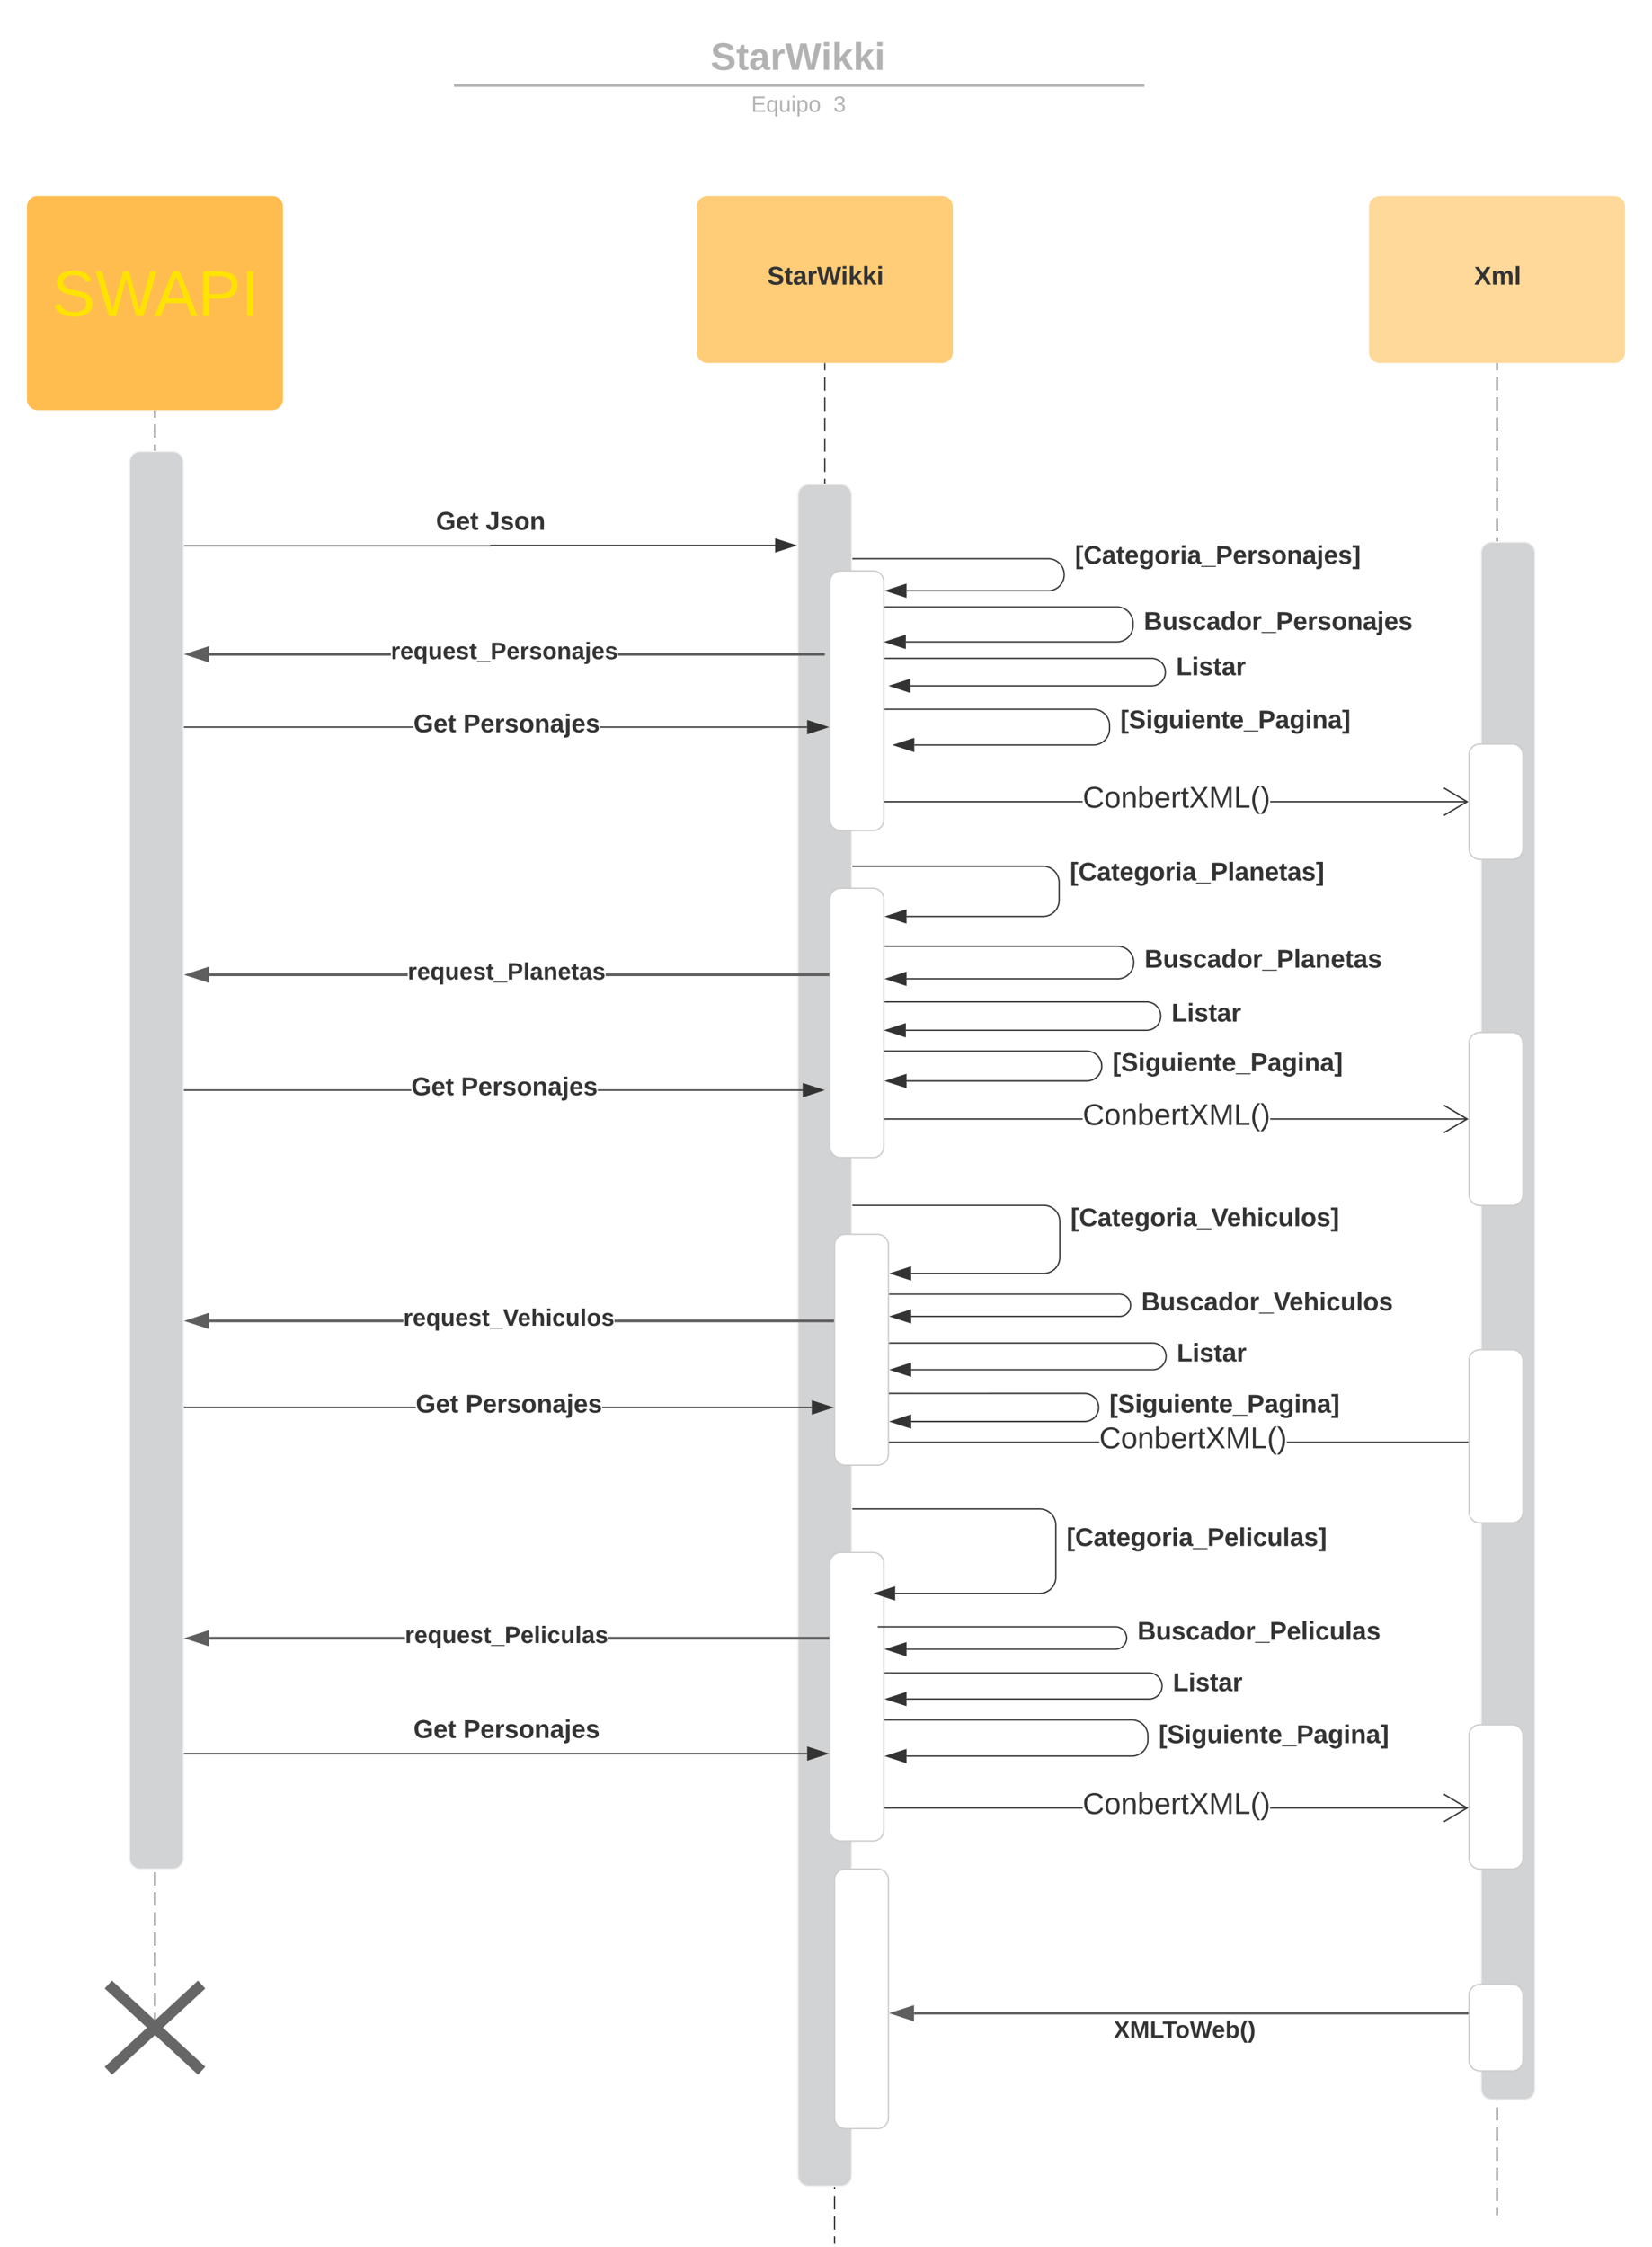 <svg xmlns="http://www.w3.org/2000/svg" xmlns:xlink="http://www.w3.org/1999/xlink" xmlns:lucid="lucid" width="1226.21" height="1667.41"><g transform="translate(-65.634 -47.267)" lucid:page-tab-id="tlB0RlwSr4Us"><path d="M0 0h1940.95v1818.78H0z" fill="#fff"/><path d="M180.67 352.18v4.97m0 4.98v9.95m0 4.97V387m0 4.98v9.95m0 4.97v9.95m0 4.98v9.94m0 4.98v9.95m0 4.98v9.94m0 4.98v9.95m0 4.97v9.96m0 4.97v9.95m0 4.97v9.95m0 4.98v9.95m0 4.97v9.95m0 4.98v9.95m0 4.97v9.95m0 4.98v9.95m0 4.97v9.95m0 4.98v9.95m0 4.97v9.95m0 4.98v9.95m0 4.97v9.95m0 4.98v9.95m0 4.97v9.95m0 4.98v9.95m0 4.97v9.95m0 4.98v9.95m0 4.97v9.95m0 4.98v9.95m0 4.97v9.95m0 4.98v9.95m0 4.97v9.95m0 4.97v9.95m0 4.97v9.95m0 4.98v9.95m0 4.97v9.95m0 4.98v9.94m0 4.98v9.95m0 4.97v9.95m0 4.97v9.95m0 4.97v9.94m0 4.98v9.95m0 4.97V984m0 4.97v9.95m0 4.97v9.94m0 4.98v9.95m0 4.97v9.95m0 4.97v9.95m0 4.97v9.94m0 4.98v9.95m0 4.97v9.95m0 4.97v9.95m0 4.97v9.94m0 4.98v9.95m0 4.97v9.95m0 4.97v9.95m0 4.97v9.94m0 4.98v9.94m0 4.98v9.95m0 4.97v9.94m0 5v9.94m0 4.97v9.97m0 4.97v9.95m0 4.96v9.95m0 5v9.94m0 4.97v9.96m0 4.98v9.95m0 4.96v9.95m0 5v9.94m0 4.97v9.96m0 4.98v9.95m0 4.96v9.95m0 5v9.94m0 4.97v9.96m0 4.98v9.95m0 4.96v9.95m0 5v9.94m0 4.97v9.96m0 4.98v9.95m0 4.96v9.95m0 5v4.96" stroke="#333" fill="none"/><path d="M181.17 352.2h-1v-.52h1z" stroke="#333" stroke-width=".05" fill="#333"/><path d="M180.68 1546.15v3.5" stroke="#333" fill="none"/><path d="M161.75 390.4a8 8 0 0 1 8-8h24a8 8 0 0 1 8 8v1035.97a8 8 0 0 1-8 8h-24a8 8 0 0 1-8-8z" stroke="#f2f2f2" fill="#d2d3d5"/><path d="M677.86 317.18v5.02m0 5.03v10.06m0 5.02v10.05m0 5.03v10.06m0 5.03v10.04m0 5.03v10.06m0 5.03v10.05m0 5.04v10.06m0 5.03v10.05m0 5.03v10.07m0 5.03v10.05m0 5.03v10.06m0 5.03v10.05m0 5.03v10.06m0 5.04v10.05m0 5.02v10.06m0 5.02v10.06m0 5.03v10.04m0 5.03v10.06m0 5.03v10.06m0 5.02v10.06m0 5.03v10.05m0 5.03v10.07m0 5.03v10.05m0 5.03v10.06m0 5.03v10.05m0 5.03v10.06m0 5.04v10.05m0 5.02v10.06m0 5.02v10.06m0 5.03v10.05m0 5.02v10.06m0 5.03v10.06m0 5.02V820m0 5.03v10.06m0 5v10.07m0 5.03v10.05m0 5.03v10.06m0 5.03v10.05m0 5.03v10.06m0 5.04v10.05m0 5.02v10.06m0 5.03v10.06m0 5.03v10.05m0 5.03v10.05m0 5.03v10.06m0 5.03v5.02l.05.57.14.55.22.5.3.5.36.42.43.37.48.3.52.2.55.13.57.05.56.04.55.13.52.22.5.3.42.36.36.43.3.5.22.5.13.56.04.56v5.03m0 5.04v10.06m0 5.02v10.06m0 5.03v10.07m0 5.02v10.05m0 5.03v10.05m0 5.03v10.06m0 5.03v10.05m0 5.03V1144m0 5.02v10.05m0 5.03v10.06m0 5.03v10.04m0 5.03v10.06m0 5.03v10.05m0 5.04v10.06m0 5.03v10.05m0 5.03v10.07m0 5.02v10.05m0 5.03v10.06m0 5.03v10.05m0 5.03V1325m0 5.03v10.06m0 5.02v10.06m0 5.02v10.06m0 5.03v10.05m0 5.02v10.06m0 5.03v10.05m0 5.04v10.06m0 5.03v10.05m0 5.03v10.07m0 5.03v10.05m0 5.03v10.06m0 5.03v10.05m0 5.03v10.06m0 5.04v10.05m0 5.02v10.06m0 5.03v10.06m0 5.03v10.05m0 5.02v10.06m0 5.03v10.06m0 5.02v10.06m0 5.03v10.06m0 5v10.07m0 5.03v10.05m0 5.03v10.06m0 5.03v10.05m0 5.03v5.03" stroke="#333" fill="none"/><path d="M678.36 317.2h-1v-.52h1z" stroke="#333" stroke-width=".05" fill="#333"/><path d="M685.07 1712.17v.5" stroke="#333" fill="none"/><path d="M137.38 1520.12a8 8 0 0 1 8-8h70.58a8 8 0 0 1 8 8v64a8 8 0 0 1-8 8h-70.58a8 8 0 0 1-8-8z" fill="none"/><path d="M146.04 1520.12l69.26 64m0-64l-69.26 64" stroke="#666" stroke-width="8" fill="none"/><path d="M657.86 414.76a8 8 0 0 1 8-8h24a8 8 0 0 1 8 8v1247.1a8 8 0 0 1-8 8h-24a8 8 0 0 1-8-8z" stroke="#f2f2f2" fill="#d2d3d5"/><path d="M202.75 452.4h226.9a.17.17 0 0 0 .15-.16.17.17 0 0 1 .17-.17h211" stroke="#333" fill="none"/><path d="M202.76 452.9h-.5v-1h.5z" stroke="#333" stroke-width=".05" fill="#333"/><path d="M655.75 452.07l-14.27 4.64v-9.26z" stroke="#333" fill="#333"/><use xlink:href="#a" transform="matrix(1,0,0,1,389.17,425.237) translate(0 15.224)"/><use xlink:href="#b" transform="matrix(1,0,0,1,389.17,425.237) translate(36.95 15.224)"/><path d="M681.62 479a8 8 0 0 1 8-8h24a8 8 0 0 1 8 8v176.66a8 8 0 0 1-8 8h-24a8 8 0 0 1-8-8z" stroke="#ccc" fill="#fff"/><path d="M1176.8 317.18v4.97m0 4.98v9.95m0 4.98V352m0 5v9.94m0 4.98v9.95m0 4.98v9.95m0 4.98v9.96m0 4.97v9.97m0 4.97v9.96m0 4.97v9.96m0 4.97v9.96m0 4.97v9.96m0 4.96v9.96m0 4.98v9.95m0 4.98v9.95m0 4.98v9.95m0 5v9.94m0 4.98v9.95m0 4.98v9.95m0 4.98v9.95m0 4.98v9.96m0 4.98v9.95m0 4.97v9.95m0 4.98v9.95m0 4.98v9.95m0 4.98v9.95m0 5v9.94m0 4.98v9.95m0 4.98v9.95m0 4.98v9.96m0 4.97v9.97m0 4.97V785m0 4.97v9.96m0 4.97v9.96m0 4.97v9.96m0 4.96v9.96m0 4.97v9.95m0 4.97v9.96m0 4.97v9.96m0 5v9.94m0 4.97v9.97m0 4.98v9.95m0 4.98v9.95m0 4.98v9.96m0 4.98v9.95m0 4.97v9.95m0 4.98v9.95m0 4.98v9.95m0 4.98v9.95m0 5v9.94m0 4.98v9.95m0 4.98v9.95m0 4.98v9.95m0 4.98v9.96m0 4.98v9.95m0 4.97v9.96m0 4.97v9.96m0 4.97v9.95m0 4.98v9.96m0 4.97v9.95m0 4.97v9.96m0 4.97v9.96m0 4.98v9.96m0 4.97v9.97m0 4.97v9.96m0 4.97v9.96m0 4.97v9.96m0 4.98v9.95m0 4.97v9.95m0 4.98v9.95m0 4.98v9.95m0 4.98v9.95m0 5v9.94m0 4.98v9.95m0 4.98v9.95m0 4.98v9.95m0 4.98v9.96m0 4.98v9.95m0 4.97v9.95m0 4.98v9.95m0 4.98v9.95m0 4.98v9.96m0 4.97v9.94m0 4.98v9.96m0 4.97v9.96m0 4.98v9.96m0 4.97v9.97m0 4.97v9.96m0 4.97v9.96m0 4.97v9.96m0 4.97v9.96m0 4.96v9.96m0 4.98v4.97" stroke="#333" fill="none"/><path d="M1177.3 317.2h-1v-.52h1z" stroke="#333" stroke-width=".05" fill="#333"/><path d="M1176.8 1690.76v.5" stroke="#333" fill="none"/><path d="M1165 457.58a8 8 0 0 1 8-8h24a8 8 0 0 1 8 8v1140.06a8 8 0 0 1-8 8h-24a8 8 0 0 1-8-8z" stroke="#f2f2f2" fill="#d2d3d5"/><path d="M869.24 1389.6H722.62v-1h146.62zm285.4 0h-146.2v-1h146.2z" stroke="#333" stroke-width=".05" fill="#333"/><path d="M722.64 1389.6h-.52v-1h.52z" fill="#333"/><path d="M722.66 1389.62h-.56v-1.05h.56zm-.5-1v.95h.45v-.95zM1155.56 1389.1l-17.94 10.6-.5-.86 16.47-9.75-16.5-9.76.52-.86z" stroke="#333" stroke-width=".05" fill="#333"/><use xlink:href="#c" transform="matrix(1,0,0,1,938.841,1362.256) translate(0 15.224)"/><use xlink:href="#d" transform="matrix(1,0,0,1,869.242,1375.759) translate(0.005 17.778)"/><path d="M85.63 200.68a8 8 0 0 1 8-8H267.7a8 8 0 0 1 8 8v143a8 8 0 0 1-8 8H93.64a8 8 0 0 1-8-8z" stroke="#000" stroke-opacity="0" fill="#ffbd50"/><use xlink:href="#e" transform="matrix(1,0,0,1,93.634,200.677) translate(10.592 81.164)"/><path d="M582.83 200.68a8 8 0 0 1 8-8H764.9a8 8 0 0 1 8 8v108a8 8 0 0 1-8 8H590.83a8 8 0 0 1-8-8z" stroke="#000" stroke-opacity="0" fill="#ffcc78"/><use xlink:href="#f" transform="matrix(1,0,0,1,590.826,200.677) translate(44.287 57.806)"/><path d="M1081.77 200.68a8 8 0 0 1 8-8h174.08a8 8 0 0 1 8 8v108a8 8 0 0 1-8 8h-174.08a8 8 0 0 1-8-8z" stroke="#000" stroke-opacity="0" fill="#ffd99a"/><use xlink:href="#g" transform="matrix(1,0,0,1,1089.773,200.677) translate(70.056 57.806)"/><path d="M228.07 75.27a8 8 0 0 1 8-8h836.75a8 8 0 0 1 8 8v28.93a8 8 0 0 1-8 8H236.07a8 8 0 0 1-8-8z" stroke="#000" stroke-opacity="0" stroke-width="2" fill="#fff" fill-opacity="0"/><use xlink:href="#h" transform="matrix(1,0,0,1,232.066,71.267) translate(360.99 27.828)"/><path d="M403.6 110.73h510.5M403.64 110.73h-1.03M914.06 110.73h1.03" stroke="#b2b2b2" stroke-width="2" fill="none"/><path d="M228.07 118.3a8 8 0 0 1 8-8h837.7a8 8 0 0 1 8 8v2.86a8 8 0 0 1-8 8h-837.7a8 8 0 0 1-8-8z" stroke="#000" stroke-opacity="0" stroke-width="2" fill="#fff" fill-opacity="0"/><use xlink:href="#i" transform="matrix(1,0,0,1,232.066,114.311) translate(391.181 16.001)"/><use xlink:href="#j" transform="matrix(1,0,0,1,232.066,114.311) translate(452.189 16.001)"/><use xlink:href="#k" transform="matrix(1,0,0,1,232.066,114.311) translate(426.31 38.662)"/><path d="M681.62 1207.44a8 8 0 0 1 8-8h24a8 8 0 0 1 8 8v198.08a8 8 0 0 1-8 8h-24a8 8 0 0 1-8-8zM685.07 971.38a8 8 0 0 1 8-8h24a8 8 0 0 1 8 8v155.27a8 8 0 0 1-8 8h-24a8 8 0 0 1-8-8zM681.62 714.48a8 8 0 0 1 8-8h24a8 8 0 0 1 8 8v183.87a8 8 0 0 1-8 8h-24a8 8 0 0 1-8-8z" stroke="#ccc" fill="#fff"/><path d="M698.86 1167.16h138.47a12 12 0 0 1 12 12v38.7a12 12 0 0 1-12 12H730.08" stroke="#333" fill="none"/><path d="M698.88 1166.66v1h-.52v-1z" stroke="#333" stroke-width=".05" fill="#333"/><path d="M715.3 1229.87l14.28-4.63v9.27z" stroke="#333" fill="#333"/><use xlink:href="#l" transform="matrix(1,0,0,1,857.327,1179.435) translate(0 15.224)"/><path d="M722.62 1323.72h183.06a12 12 0 0 1 12 12v2.88a12 12 0 0 1-12 12H738.5" stroke="#333" fill="none"/><path d="M722.64 1324.22h-.52v-1h.52z" stroke="#333" stroke-width=".05" fill="#333"/><path d="M723.74 1350.6l14.27-4.64v9.27z" stroke="#333" fill="#333"/><use xlink:href="#m" transform="matrix(1,0,0,1,925.683,1325.743) translate(0 15.224)"/><path d="M1163.5 1541.4H744.06" stroke="#5e5e5e" stroke-width="2" fill="none"/><path d="M1164.5 1542.4h-1.04v-2h1.03z" stroke="#5e5e5e" stroke-width=".05" fill="#5e5e5e"/><path d="M728.8 1541.4l14.27-4.62v9.27z" stroke="#5e5e5e" stroke-width="2" fill="#5e5e5e"/><use xlink:href="#n" transform="matrix(1,0,0,1,892.414,1545.413) translate(0.005 14.222)"/><path d="M717.6 1254.62h175.96a8.32 8.32 0 0 1 8.32 8.3 8.32 8.32 0 0 1-8.32 8.33H738.5M717.62 1254.62h-.5" stroke="#333" fill="none"/><path d="M723.74 1271.25l14.27-4.63v9.27z" stroke="#333" fill="#333"/><use xlink:href="#o" transform="matrix(1,0,0,1,909.88,1249.007) translate(0 15.224)"/><path d="M722.62 1288.88h195.9a9.67 9.67 0 0 1 9.67 9.67 9.67 9.67 0 0 1-9.68 9.67h-180" stroke="#333" fill="none"/><path d="M722.63 1289.38h-.5v-1h.5z" stroke="#333" stroke-width=".05" fill="#333"/><path d="M723.74 1308.22l14.27-4.63v9.26z" stroke="#333" fill="#333"/><use xlink:href="#p" transform="matrix(1,0,0,1,936.188,1287.136) translate(0 15.224)"/><path d="M881.6 1118.2H726.06v-1H881.6zm294.3 0h-155.1v-1h155.1z" stroke="#333" stroke-width=".05" fill="#333"/><path d="M726.1 1118.2h-.53v-1h.5z" fill="#333"/><path d="M726.1 1118.2h-.55v-1.04h.56zm-.5-1v.96h.46v-.95zM1176.8 1117.7l-17.93 10.6-.5-.86 16.48-9.75-16.5-9.76.52-.86z" stroke="#333" stroke-width=".05" fill="#333"/><use xlink:href="#c" transform="matrix(1,0,0,1,951.192,1090.851) translate(0 15.224)"/><use xlink:href="#d" transform="matrix(1,0,0,1,881.593,1104.353) translate(0.005 17.778)"/><path d="M698.86 941.85h141.42a12 12 0 0 1 12 12v26.55a12 12 0 0 1-12 12h-98.32" stroke="#333" fill="none"/><path d="M698.88 942.35h-.52v-1h.52z" stroke="#333" stroke-width=".05" fill="#333"/><path d="M727.2 992.4l14.26-4.63v9.27z" stroke="#333" fill="#333"/><use xlink:href="#q" transform="matrix(1,0,0,1,860.276,942.101) translate(0 15.224)"/><path d="M870.68 1080.92l1.7.13 1.66.4 1.6.66 1.46.9 1.3 1.12 1.12 1.3.9 1.47.65 1.58.4 1.67.13 1.7-.13 1.72-.4 1.67-.66 1.6-.88 1.45-1.12 1.3-1.3 1.1-1.47.9-1.6.67-1.65.4-1.7.13H741.96v-1h128.68l1.58-.12 1.5-.37 1.45-.58 1.34-.82 1.2-1 1-1.2.82-1.33.6-1.44.36-1.52.12-1.54-.12-1.55-.36-1.5-.6-1.45-.82-1.33-1-1.2-1.2-1-1.33-.82-1.44-.6-1.5-.36-1.6-.12H726.08v-1z" stroke="#333" stroke-width=".05" fill="#333"/><path d="M726.1 1081.92h-.53v-1h.5z" fill="#333"/><path d="M726.1 1081.94h-.55v-1.05h.56zm-.5-1v.95h.46v-.96z" stroke="#333" stroke-width=".05" fill="#333"/><path d="M741.46 1106.94l-14.27-4.64 14.26-4.63z" fill="#333"/><path d="M741.96 1107.62l-16.4-5.32 16.4-5.32zm-13.15-5.32l12.16 3.95v-7.9z" stroke="#333" stroke-width=".05" fill="#333"/><use xlink:href="#m" transform="matrix(1,0,0,1,889.104,1080.442) translate(0 15.224)"/><path d="M726.07 1007.8H896.6a8.24 8.24 0 0 1 8.23 8.23 8.24 8.24 0 0 1-8.24 8.24H741.95" stroke="#333" fill="none"/><path d="M726.1 1008.3h-.53v-1h.5z" stroke="#333" stroke-width=".05" fill="#333"/><path d="M727.2 1024.27l14.26-4.63v9.27z" stroke="#333" fill="#333"/><use xlink:href="#r" transform="matrix(1,0,0,1,912.829,1004.611) translate(0 15.224)"/><path d="M726.07 1044.05h195.18a9.9 9.9 0 0 1 9.9 9.9 9.9 9.9 0 0 1-9.9 9.9h-179.3" stroke="#333" fill="none"/><path d="M726.1 1044.55h-.53v-1h.5z" stroke="#333" stroke-width=".05" fill="#333"/><path d="M727.2 1063.84l14.26-4.64v9.27z" stroke="#333" fill="#333"/><use xlink:href="#p" transform="matrix(1,0,0,1,939.138,1042.527) translate(0 15.224)"/><path d="M698.86 690.17h140.92a12 12 0 0 1 12 12v13.26a12 12 0 0 1-12 12H738.5" stroke="#333" fill="none"/><path d="M698.88 690.67h-.52v-1h.52z" stroke="#333" stroke-width=".05" fill="#333"/><path d="M723.74 727.43L738 722.8v9.27z" stroke="#333" fill="#333"/><use xlink:href="#s" transform="matrix(1,0,0,1,859.776,685.505) translate(0 15.224)"/><path d="M722.62 749.52h172.53a12 12 0 0 1 12 12v.18a12 12 0 0 1-12 12H738.5" stroke="#333" fill="none"/><path d="M722.63 750.02h-.5v-1h.5z" stroke="#333" stroke-width=".05" fill="#333"/><path d="M723.74 773.7l14.27-4.64v9.27z" stroke="#333" fill="#333"/><use xlink:href="#t" transform="matrix(1,0,0,1,915.146,750.192) translate(0 15.224)"/><path d="M722.62 790.84h194.04a10.53 10.53 0 0 1 10.53 10.53 10.53 10.53 0 0 1-10.54 10.53H738" stroke="#333" fill="none"/><path d="M722.63 791.34h-.5v-1h.5z" stroke="#333" stroke-width=".05" fill="#333"/><path d="M723.24 811.9l14.27-4.64v9.27z" stroke="#333" fill="#333"/><use xlink:href="#p" transform="matrix(1,0,0,1,935.188,790.2) translate(0 15.224)"/><path d="M874.16 827.02l1.76.43 1.68.7 1.55.94 1.38 1.17 1.18 1.38.96 1.55.7 1.68.42 1.76.14 1.82-.14 1.8-.42 1.77-.7 1.68-.95 1.56-1.17 1.38-1.38 1.18-1.55.95-1.68.7-1.76.42-1.8.13H738.5v-1h133.83l1.67-.13 1.6-.4 1.55-.62 1.4-.87 1.27-1.07 1.08-1.26.87-1.4.63-1.55.4-1.6.12-1.66-.13-1.66-.4-1.6-.63-1.55-.87-1.4-1.08-1.27-1.26-1.08-1.4-.87-1.55-.63-1.6-.4-1.67-.12h-149.7v-1h149.74z" stroke="#333" stroke-width=".05" fill="#333"/><path d="M722.64 827.88h-.52v-1h.52z" fill="#333"/><path d="M722.66 827.9h-.56v-1.04h.56zm-.5-1v.96h.45v-.96z" stroke="#333" stroke-width=".05" fill="#333"/><path d="M738 854.16l-14.26-4.63L738 844.9z" fill="#333"/><path d="M738.5 854.85l-16.38-5.32 16.4-5.32zm-13.14-5.32l12.15 3.95v-7.9z" stroke="#333" stroke-width=".05" fill="#333"/><use xlink:href="#m" transform="matrix(1,0,0,1,891.421,827.037) translate(0 15.224)"/><path d="M869.24 878.25H722.62v-1h146.62zm285.4 0h-146.2v-1h146.2z" stroke="#333" stroke-width=".05" fill="#333"/><path d="M722.64 878.25h-.52v-1h.52z" fill="#333"/><path d="M722.66 878.27h-.56v-1.05h.56zm-.5-1v.95h.45v-.95zM1155.56 877.75l-17.94 10.6-.5-.85 16.48-9.75-16.5-9.75.52-.86z" stroke="#333" stroke-width=".05" fill="#333"/><use xlink:href="#c" transform="matrix(1,0,0,1,938.841,850.913) translate(0 15.224)"/><use xlink:href="#d" transform="matrix(1,0,0,1,869.242,864.416) translate(0.005 17.778)"/><path d="M698.86 461.93h144.8a11.88 11.88 0 0 1 11.88 11.88 11.88 11.88 0 0 1-11.88 11.9H738.5" stroke="#333" fill="none"/><path d="M698.88 462.43h-.52v-1h.52z" stroke="#333" stroke-width=".05" fill="#333"/><path d="M723.74 485.7l14.27-4.65v9.27z" stroke="#333" fill="#333"/><use xlink:href="#u" transform="matrix(1,0,0,1,863.536,450.512) translate(0 15.224)"/><path d="M722.62 497.74h172.03a12 12 0 0 1 12 12v1.93a12 12 0 0 1-12 12H738" stroke="#333" fill="none"/><path d="M722.63 498.24h-.5v-1h.5z" stroke="#333" stroke-width=".05" fill="#333"/><path d="M723.24 523.67l14.27-4.64v9.27z" stroke="#333" fill="#333"/><use xlink:href="#v" transform="matrix(1,0,0,1,914.646,499.536) translate(0 15.224)"/><path d="M722.62 535.9h197.83a10.2 10.2 0 0 1 10.2 10.18 10.2 10.2 0 0 1-10.2 10.2h-179" stroke="#333" fill="none"/><path d="M722.63 536.4h-.5v-1h.5z" stroke="#333" stroke-width=".05" fill="#333"/><path d="M726.7 556.27l14.26-4.63v9.27z" stroke="#333" fill="#333"/><use xlink:href="#p" transform="matrix(1,0,0,1,938.638,533.186) translate(0 15.224)"/><path d="M722.62 573.66H877.2a12 12 0 0 1 12 12v2.52a12 12 0 0 1-12 12H744.26" stroke="#333" fill="none"/><path d="M722.63 574.16h-.5v-1h.5z" stroke="#333" stroke-width=".05" fill="#333"/><path d="M729.5 600.18l14.27-4.64v9.28z" stroke="#333" fill="#333"/><use xlink:href="#m" transform="matrix(1,0,0,1,897.187,572.617) translate(0 15.224)"/><path d="M869.24 642.75H722.62v-1h146.62zm285.4 0h-146.2v-1h146.2z" stroke="#333" stroke-width=".05" fill="#333"/><path d="M722.64 642.75h-.52v-1h.52z" fill="#333"/><path d="M722.66 642.78h-.56v-1.05h.56zm-.5-1v.95h.45v-.95zM1155.56 642.25l-17.94 10.62-.5-.86 16.48-9.75-16.5-9.75.52-.86z" stroke="#333" stroke-width=".05" fill="#333"/><use xlink:href="#c" transform="matrix(1,0,0,1,938.841,615.42) translate(0 15.224)"/><use xlink:href="#d" transform="matrix(1,0,0,1,869.242,628.922) translate(0.005 17.778)"/><path d="M1156.06 607.44a8 8 0 0 1 8-8h24a8 8 0 0 1 8 8v69.63a8 8 0 0 1-8 8h-24a8 8 0 0 1-8-8zM1156.06 821.52a8 8 0 0 1 8-8h24a8 8 0 0 1 8 8v112.45a8 8 0 0 1-8 8h-24a8 8 0 0 1-8-8zM1156.06 1057.02a8 8 0 0 1 8-8h24a8 8 0 0 1 8 8v112.45a8 8 0 0 1-8 8h-24a8 8 0 0 1-8-8zM1156.06 1335.33a8 8 0 0 1 8-8h24a8 8 0 0 1 8 8v91.04a8 8 0 0 1-8 8h-24a8 8 0 0 1-8-8zM1156.06 1528a8 8 0 0 1 8-8h24a8 8 0 0 1 8 8v48.23a8 8 0 0 1-8 8h-24a8 8 0 0 1-8-8zM685.07 1442.37a8 8 0 0 1 8-8h24a8 8 0 0 1 8 8v176.68a8 8 0 0 1-8 8h-24a8 8 0 0 1-8-8z" stroke="#ccc" fill="#fff"/><path d="M355.73 533.87H220.75v-2h134.98zm321.13 0h-152.5v-2h152.5z" stroke="#5e5e5e" stroke-width=".05" fill="#5e5e5e"/><path d="M677.86 533.87h-1.02v-2h1.02z" stroke="#5e5e5e" stroke-width=".05" fill="#5e5e5e"/><path d="M219.75 537.5l-14.27-4.63 14.27-4.63z" fill="#5e5e5e"/><path d="M220.75 538.88l-18.5-6 18.5-6.02zm-12.03-6l10.03 3.25v-6.52z" stroke="#5e5e5e" stroke-width=".05" fill="#5e5e5e"/><use xlink:href="#w" transform="matrix(1,0,0,1,355.733,522.206) translate(0.005 14.222)"/><path d="M372.52 587.43H202.75v-1H372.5zm292.22 0h-153.9v-1h153.9z" stroke="#333" stroke-width=".05" fill="#333"/><path d="M202.76 587.43h-.5v-1h.5z" fill="#333"/><path d="M202.78 587.46h-.56v-1.06h.56zm-.5-1v.94h.45v-.94z" stroke="#333" stroke-width=".05" fill="#333"/><path d="M679.5 586.93l-14.26 4.64v-9.28z" fill="#333"/><path d="M681.12 586.93l-16.38 5.32V581.6zm-15.38 3.95l12.15-3.95-12.16-3.95z" stroke="#333" stroke-width=".05" fill="#333"/><use xlink:href="#a" transform="matrix(1,0,0,1,372.516,575.512) translate(0 15.224)"/><use xlink:href="#x" transform="matrix(1,0,0,1,372.516,575.512) translate(36.95 15.224)"/><path d="M370.9 856.84H202.74v-1H370.9zm290.58 0H509.22v-1h152.26z" stroke="#333" stroke-width=".05" fill="#333"/><path d="M202.76 856.84h-.5v-1h.5z" fill="#333"/><path d="M202.78 856.87h-.56v-1.05h.56zm-.5-1v.95h.45v-.96z" stroke="#333" stroke-width=".05" fill="#333"/><path d="M676.25 856.34l-14.27 4.64v-9.27z" fill="#333"/><path d="M677.86 856.34l-16.38 5.32v-10.64zm-15.38 3.95l12.15-3.96-12.15-3.95z" stroke="#333" stroke-width=".05" fill="#333"/><use xlink:href="#a" transform="matrix(1,0,0,1,370.886,844.922) translate(0 15.224)"/><use xlink:href="#x" transform="matrix(1,0,0,1,370.886,844.922) translate(36.95 15.224)"/><path d="M374.24 1092.33h-171.5v-1h171.5zm293.95 0H512.57v-1h155.6z" stroke="#333" stroke-width=".05" fill="#333"/><path d="M202.76 1092.33h-.5v-1h.5z" fill="#333"/><path d="M202.78 1092.36h-.56v-1.05h.56zm-.5-1v.95h.45v-.94z" stroke="#333" stroke-width=".05" fill="#333"/><path d="M682.95 1091.83l-14.26 4.64v-9.27z" fill="#333"/><path d="M684.57 1091.83l-16.38 5.33v-10.65zm-15.38 3.95l12.14-3.95-12.15-3.94z" stroke="#333" stroke-width=".05" fill="#333"/><use xlink:href="#a" transform="matrix(1,0,0,1,374.241,1080.416) translate(0 15.224)"/><use xlink:href="#x" transform="matrix(1,0,0,1,374.241,1080.416) translate(36.95 15.224)"/><path d="M202.75 1348.74h462" stroke="#333" fill="none"/><path d="M202.76 1349.24h-.5v-1h.5z" stroke="#333" stroke-width=".05" fill="#333"/><path d="M679.5 1348.74l-14.26 4.63v-9.27z" stroke="#333" fill="#333"/><use xlink:href="#a" transform="matrix(1,0,0,1,372.516,1321.9) translate(0 15.224)"/><use xlink:href="#x" transform="matrix(1,0,0,1,372.516,1321.9) translate(36.95 15.224)"/><path d="M368.23 771.7H220.75v-2h147.48zm311.9 0h-165v-2h165z" stroke="#5e5e5e" stroke-width=".05" fill="#5e5e5e"/><path d="M681.12 771.7h-1.02v-2h1.02z" fill="#5e5e5e"/><path d="M681.15 771.73h-1.08v-2.05h1.08zm-1.03-2v1.95h.98v-1.95z" stroke="#5e5e5e" stroke-width=".05" fill="#5e5e5e"/><path d="M219.75 775.34l-14.27-4.63 14.27-4.63z" fill="#5e5e5e"/><path d="M220.75 776.72l-18.5-6 18.5-6.02zm-12.03-6l10.03 3.25v-6.52z" stroke="#5e5e5e" stroke-width=".05" fill="#5e5e5e"/><use xlink:href="#y" transform="matrix(1,0,0,1,368.227,760.04) translate(0.005 14.222)"/><path d="M365.04 1028.6h-144.3v-2h144.3zm318.53 0h-161.8v-2h161.8z" stroke="#5e5e5e" stroke-width=".05" fill="#5e5e5e"/><path d="M684.57 1028.6h-1.02v-2h1.02z" fill="#5e5e5e"/><path d="M684.6 1028.63h-1.08v-2.05h1.08zm-1.03-2v1.95h.98v-1.95z" stroke="#5e5e5e" stroke-width=".05" fill="#5e5e5e"/><path d="M219.75 1032.24l-14.27-4.63 14.27-4.63z" fill="#5e5e5e"/><path d="M220.75 1033.62l-18.5-6 18.5-6.02zm-12.03-6l10.03 3.25v-6.52z" stroke="#5e5e5e" stroke-width=".05" fill="#5e5e5e"/><use xlink:href="#z" transform="matrix(1,0,0,1,365.038,1016.942) translate(0.005 14.222)"/><path d="M366.23 1264.1H220.75v-2h145.48zm313.9 0h-163v-2h163z" stroke="#5e5e5e" stroke-width=".05" fill="#5e5e5e"/><path d="M681.12 1264.1h-1.02v-2h1.02z" fill="#5e5e5e"/><path d="M681.15 1264.13h-1.08v-2.05h1.08zm-1.03-2v1.95h.98v-1.95z" stroke="#5e5e5e" stroke-width=".05" fill="#5e5e5e"/><path d="M219.75 1267.74l-14.27-4.64 14.27-4.63z" fill="#5e5e5e"/><path d="M220.75 1269.1l-18.5-6 18.5-6zm-12.03-6l10.03 3.26v-6.52z" stroke="#5e5e5e" stroke-width=".05" fill="#5e5e5e"/><g><use xlink:href="#A" transform="matrix(1,0,0,1,366.227,1252.435) translate(0.005 14.222)"/></g><defs><path fill="#333" d="M67-125c0 54 23 88 75 88 28 0 53-7 68-21v-34h-60v-39h108v91C232-14 192 4 140 4 58 4 20-42 15-125 8-236 126-280 215-234c19 10 29 26 37 47l-47 15c-11-23-29-39-63-39-53 1-75 33-75 86" id="B"/><path fill="#333" d="M185-48c-13 30-37 53-82 52C43 2 14-33 14-96s30-98 90-98c62 0 83 45 84 108H66c0 31 8 55 39 56 18 0 30-7 34-22zm-45-69c5-46-57-63-70-21-2 6-4 13-4 21h74" id="C"/><path fill="#333" d="M115-3C79 11 28 4 28-45v-112H4v-33h27l15-45h31v45h36v33H77v99c-1 23 16 31 38 25v30" id="D"/><g id="a"><use transform="matrix(0.053,0,0,0.053,0,0)" xlink:href="#B"/><use transform="matrix(0.053,0,0,0.053,14.801,0)" xlink:href="#C"/><use transform="matrix(0.053,0,0,0.053,25.373,0)" xlink:href="#D"/></g><path fill="#333" d="M176-78C186 10 51 31 16-35c-5-9-9-19-11-32l52-8c4 21 12 37 35 38 23 0 32-16 32-40v-130H75v-41h101v170" id="E"/><path fill="#333" d="M137-138c1-29-70-34-71-4 15 46 118 7 119 86 1 83-164 76-172 9l43-7c4 19 20 25 44 25 33 8 57-30 24-41C81-84 22-81 20-136c-2-80 154-74 161-7" id="F"/><path fill="#333" d="M110-194c64 0 96 36 96 99 0 64-35 99-97 99-61 0-95-36-95-99 0-62 34-99 96-99zm-1 164c35 0 45-28 45-65 0-40-10-65-43-65-34 0-45 26-45 65 0 36 10 65 43 65" id="G"/><path fill="#333" d="M135-194c87-1 58 113 63 194h-50c-7-57 23-157-34-157-59 0-34 97-39 157H25l-1-190h47c2 12-1 28 3 38 12-26 28-41 61-42" id="H"/><g id="b"><use transform="matrix(0.053,0,0,0.053,0,0)" xlink:href="#E"/><use transform="matrix(0.053,0,0,0.053,10.572,0)" xlink:href="#F"/><use transform="matrix(0.053,0,0,0.053,21.144,0)" xlink:href="#G"/><use transform="matrix(0.053,0,0,0.053,32.721,0)" xlink:href="#H"/></g><path fill="#333" d="M212-179c-10-28-35-45-73-45-59 0-87 40-87 99 0 60 29 101 89 101 43 0 62-24 78-52l27 14C228-24 195 4 139 4 59 4 22-46 18-125c-6-104 99-153 187-111 19 9 31 26 39 46" id="I"/><path fill="#333" d="M100-194c62-1 85 37 85 99 1 63-27 99-86 99S16-35 15-95c0-66 28-99 85-99zM99-20c44 1 53-31 53-75 0-43-8-75-51-75s-53 32-53 75 10 74 51 75" id="J"/><path fill="#333" d="M117-194c89-4 53 116 60 194h-32v-121c0-31-8-49-39-48C34-167 62-67 57 0H25l-1-190h30c1 10-1 24 2 32 11-22 29-35 61-36" id="K"/><path fill="#333" d="M115-194c53 0 69 39 70 98 0 66-23 100-70 100C84 3 66-7 56-30L54 0H23l1-261h32v101c10-23 28-34 59-34zm-8 174c40 0 45-34 45-75 0-40-5-75-45-74-42 0-51 32-51 76 0 43 10 73 51 73" id="L"/><path fill="#333" d="M100-194c63 0 86 42 84 106H49c0 40 14 67 53 68 26 1 43-12 49-29l28 8c-11 28-37 45-77 45C44 4 14-33 15-96c1-61 26-98 85-98zm52 81c6-60-76-77-97-28-3 7-6 17-6 28h103" id="M"/><path fill="#333" d="M114-163C36-179 61-72 57 0H25l-1-190h30c1 12-1 29 2 39 6-27 23-49 58-41v29" id="N"/><path fill="#333" d="M59-47c-2 24 18 29 38 22v24C64 9 27 4 27-40v-127H5v-23h24l9-43h21v43h35v23H59v120" id="O"/><path fill="#333" d="M195 0l-74-108L45 0H8l94-129-87-119h37l69 98 67-98h37l-84 118L233 0h-38" id="P"/><path fill="#333" d="M240 0l2-218c-23 76-54 145-80 218h-23L58-218 59 0H30v-248h44l77 211c21-75 51-140 76-211h43V0h-30" id="Q"/><path fill="#333" d="M30 0v-248h33v221h125V0H30" id="R"/><path fill="#333" d="M87 75C49 33 22-17 22-94c0-76 28-126 65-167h31c-38 41-64 92-64 168S80 34 118 75H87" id="S"/><path fill="#333" d="M33-261c38 41 65 92 65 168S71 34 33 75H2C39 34 66-17 66-93S39-220 2-261h31" id="T"/><g id="d"><use transform="matrix(0.062,0,0,0.062,0,0)" xlink:href="#I"/><use transform="matrix(0.062,0,0,0.062,15.988,0)" xlink:href="#J"/><use transform="matrix(0.062,0,0,0.062,28.333,0)" xlink:href="#K"/><use transform="matrix(0.062,0,0,0.062,40.679,0)" xlink:href="#L"/><use transform="matrix(0.062,0,0,0.062,53.025,0)" xlink:href="#M"/><use transform="matrix(0.062,0,0,0.062,65.37,0)" xlink:href="#N"/><use transform="matrix(0.062,0,0,0.062,72.716,0)" xlink:href="#O"/><use transform="matrix(0.062,0,0,0.062,78.889,0)" xlink:href="#P"/><use transform="matrix(0.062,0,0,0.062,93.704,0)" xlink:href="#Q"/><use transform="matrix(0.062,0,0,0.062,112.16,0)" xlink:href="#R"/><use transform="matrix(0.062,0,0,0.062,124.506,0)" xlink:href="#S"/><use transform="matrix(0.062,0,0,0.062,131.852,0)" xlink:href="#T"/></g><path fill="#ffe300" d="M185-189c-5-48-123-54-124 2 14 75 158 14 163 119 3 78-121 87-175 55-17-10-28-26-33-46l33-7c5 56 141 63 141-1 0-78-155-14-162-118-5-82 145-84 179-34 5 7 8 16 11 25" id="U"/><path fill="#ffe300" d="M266 0h-40l-56-210L115 0H75L2-248h35L96-30l15-64 43-154h32l59 218 59-218h35" id="V"/><path fill="#ffe300" d="M205 0l-28-72H64L36 0H1l101-248h38L239 0h-34zm-38-99l-47-123c-12 45-31 82-46 123h93" id="W"/><path fill="#ffe300" d="M30-248c87 1 191-15 191 75 0 78-77 80-158 76V0H30v-248zm33 125c57 0 124 11 124-50 0-59-68-47-124-48v98" id="X"/><path fill="#ffe300" d="M33 0v-248h34V0H33" id="Y"/><g id="e"><use transform="matrix(0.134,0,0,0.134,0,0)" xlink:href="#U"/><use transform="matrix(0.134,0,0,0.134,32.213,0)" xlink:href="#V"/><use transform="matrix(0.134,0,0,0.134,75.968,0)" xlink:href="#W"/><use transform="matrix(0.134,0,0,0.134,108.181,0)" xlink:href="#X"/><use transform="matrix(0.134,0,0,0.134,140.394,0)" xlink:href="#Y"/></g><path fill="#333" d="M169-182c-1-43-94-46-97-3 18 66 151 10 154 114 3 95-165 93-204 36-6-8-10-19-12-30l50-8c3 46 112 56 116 5-17-69-150-10-154-114-4-87 153-88 188-35 5 8 8 18 10 28" id="Z"/><path fill="#333" d="M133-34C117-15 103 5 69 4 32 3 11-16 11-54c-1-60 55-63 116-61 1-26-3-47-28-47-18 1-26 9-28 27l-52-2c7-38 36-58 82-57s74 22 75 68l1 82c-1 14 12 18 25 15v27c-30 8-71 5-69-32zm-48 3c29 0 43-24 42-57-32 0-66-3-65 30 0 17 8 27 23 27" id="aa"/><path fill="#333" d="M135-150c-39-12-60 13-60 57V0H25l-1-190h47c2 13-1 29 3 40 6-28 27-53 61-41v41" id="ab"/><path fill="#333" d="M275 0h-61l-44-196L126 0H64L0-248h53L97-49l45-199h58l43 199 44-199h52" id="ac"/><path fill="#333" d="M25-224v-37h50v37H25zM25 0v-190h50V0H25" id="ad"/><path fill="#333" d="M147 0L96-86 75-71V0H25v-261h50v150l67-79h53l-66 74L201 0h-54" id="ae"/><g id="f"><use transform="matrix(0.053,0,0,0.053,0,0)" xlink:href="#Z"/><use transform="matrix(0.053,0,0,0.053,12.687,0)" xlink:href="#D"/><use transform="matrix(0.053,0,0,0.053,18.977,0)" xlink:href="#aa"/><use transform="matrix(0.053,0,0,0.053,29.549,0)" xlink:href="#ab"/><use transform="matrix(0.053,0,0,0.053,36.95,0)" xlink:href="#ac"/><use transform="matrix(0.053,0,0,0.053,54.711,0)" xlink:href="#ad"/><use transform="matrix(0.053,0,0,0.053,59.997,0)" xlink:href="#ae"/><use transform="matrix(0.053,0,0,0.053,70.569,0)" xlink:href="#ae"/><use transform="matrix(0.053,0,0,0.053,81.141,0)" xlink:href="#ad"/></g><path fill="#333" d="M182 0l-62-99L58 0H3l86-130-79-118h55l55 88 55-88h55l-75 118L237 0h-55" id="af"/><path fill="#333" d="M220-157c-53 9-28 100-34 157h-49v-107c1-27-5-49-29-50C55-147 81-57 75 0H25l-1-190h47c2 12-1 28 3 38 10-53 101-56 108 0 13-22 24-43 59-42 82 1 51 116 57 194h-49v-107c-1-25-5-48-29-50" id="ag"/><path fill="#333" d="M25 0v-261h50V0H25" id="ah"/><g id="g"><use transform="matrix(0.053,0,0,0.053,0,0)" xlink:href="#af"/><use transform="matrix(0.053,0,0,0.053,12.687,0)" xlink:href="#ag"/><use transform="matrix(0.053,0,0,0.053,29.602,0)" xlink:href="#ah"/></g><path fill="#b2b2b2" d="M169-182c-1-43-94-46-97-3 18 66 151 10 154 114 3 95-165 93-204 36-6-8-10-19-12-30l50-8c3 46 112 56 116 5-17-69-150-10-154-114-4-87 153-88 188-35 5 8 8 18 10 28" id="ai"/><path fill="#b2b2b2" d="M115-3C79 11 28 4 28-45v-112H4v-33h27l15-45h31v45h36v33H77v99c-1 23 16 31 38 25v30" id="aj"/><path fill="#b2b2b2" d="M133-34C117-15 103 5 69 4 32 3 11-16 11-54c-1-60 55-63 116-61 1-26-3-47-28-47-18 1-26 9-28 27l-52-2c7-38 36-58 82-57s74 22 75 68l1 82c-1 14 12 18 25 15v27c-30 8-71 5-69-32zm-48 3c29 0 43-24 42-57-32 0-66-3-65 30 0 17 8 27 23 27" id="ak"/><path fill="#b2b2b2" d="M135-150c-39-12-60 13-60 57V0H25l-1-190h47c2 13-1 29 3 40 6-28 27-53 61-41v41" id="al"/><path fill="#b2b2b2" d="M275 0h-61l-44-196L126 0H64L0-248h53L97-49l45-199h58l43 199 44-199h52" id="am"/><path fill="#b2b2b2" d="M25-224v-37h50v37H25zM25 0v-190h50V0H25" id="an"/><path fill="#b2b2b2" d="M147 0L96-86 75-71V0H25v-261h50v150l67-79h53l-66 74L201 0h-54" id="ao"/><g id="h"><use transform="matrix(0.079,0,0,0.079,0,0)" xlink:href="#ai"/><use transform="matrix(0.079,0,0,0.079,19.03,0)" xlink:href="#aj"/><use transform="matrix(0.079,0,0,0.079,28.465,0)" xlink:href="#ak"/><use transform="matrix(0.079,0,0,0.079,44.324,0)" xlink:href="#al"/><use transform="matrix(0.079,0,0,0.079,55.424,0)" xlink:href="#am"/><use transform="matrix(0.079,0,0,0.079,82.066,0)" xlink:href="#an"/><use transform="matrix(0.079,0,0,0.079,89.995,0)" xlink:href="#ao"/><use transform="matrix(0.079,0,0,0.079,105.853,0)" xlink:href="#ao"/><use transform="matrix(0.079,0,0,0.079,121.711,0)" xlink:href="#an"/></g><path fill="#b2b2b2" d="M30 0v-248h187v28H63v79h144v27H63v87h162V0H30" id="ap"/><path fill="#b2b2b2" d="M145-31C134-9 116 4 85 4 32 4 16-35 15-94c0-59 17-99 70-100 32-1 48 14 60 33 0-11-1-24 2-32h30l-1 268h-32zM93-21c41 0 51-33 51-76s-8-73-50-73c-40 0-46 35-46 75s5 74 45 74" id="aq"/><path fill="#b2b2b2" d="M84 4C-5 8 30-112 23-190h32v120c0 31 7 50 39 49 72-2 45-101 50-169h31l1 190h-30c-1-10 1-25-2-33-11 22-28 36-60 37" id="ar"/><path fill="#b2b2b2" d="M24-231v-30h32v30H24zM24 0v-190h32V0H24" id="as"/><path fill="#b2b2b2" d="M115-194c55 1 70 41 70 98S169 2 115 4C84 4 66-9 55-30l1 105H24l-1-265h31l2 30c10-21 28-34 59-34zm-8 174c40 0 45-34 45-75s-6-73-45-74c-42 0-51 32-51 76 0 43 10 73 51 73" id="at"/><path fill="#b2b2b2" d="M100-194c62-1 85 37 85 99 1 63-27 99-86 99S16-35 15-95c0-66 28-99 85-99zM99-20c44 1 53-31 53-75 0-43-8-75-51-75s-53 32-53 75 10 74 51 75" id="au"/><g id="i"><use transform="matrix(0.046,0,0,0.046,0,0)" xlink:href="#ap"/><use transform="matrix(0.046,0,0,0.046,11.101,0)" xlink:href="#aq"/><use transform="matrix(0.046,0,0,0.046,20.351,0)" xlink:href="#ar"/><use transform="matrix(0.046,0,0,0.046,29.602,0)" xlink:href="#as"/><use transform="matrix(0.046,0,0,0.046,33.256,0)" xlink:href="#at"/><use transform="matrix(0.046,0,0,0.046,42.506,0)" xlink:href="#au"/></g><path fill="#b2b2b2" d="M126-127c33 6 58 20 58 59 0 88-139 92-164 29-3-8-5-16-6-25l32-3c6 27 21 44 54 44 32 0 52-15 52-46 0-38-36-46-79-43v-28c39 1 72-4 72-42 0-27-17-43-46-43-28 0-47 15-49 41l-32-3c6-42 35-63 81-64 48-1 79 21 79 65 0 36-21 52-52 59" id="av"/><use transform="matrix(0.046,0,0,0.046,0,0)" xlink:href="#av" id="j"/><path fill="#333" d="M20 75v-336h95v34H67V41h48v34H20" id="aw"/><path fill="#333" d="M67-125c0 53 21 87 73 88 37 1 54-22 65-47l45 17C233-25 199 4 140 4 58 4 20-42 15-125 8-235 124-281 211-232c18 10 29 29 36 50l-46 12c-8-25-30-41-62-41-52 0-71 34-72 86" id="ax"/><path fill="#333" d="M195-6C206 82 75 100 31 46c-4-6-6-13-8-21l49-6c3 16 16 24 34 25 40 0 42-37 40-79-11 22-30 35-61 35-53 0-70-43-70-97 0-56 18-96 73-97 30 0 46 14 59 34l2-30h47zm-90-29c32 0 41-27 41-63 0-35-9-62-40-62-32 0-39 29-40 63 0 36 9 62 39 62" id="ay"/><path fill="#333" d="M-4 44V30h207v14H-4" id="az"/><path fill="#333" d="M24-248c93 1 206-16 204 79-1 75-69 88-152 82V0H24v-248zm52 121c47 0 100 7 100-41 0-47-54-39-100-39v80" id="aA"/><path fill="#333" d="M190-63c-7 42-38 67-86 67-59 0-84-38-90-98-12-110 154-137 174-36l-49 2c-2-19-15-32-35-32-30 0-35 28-38 64-6 74 65 87 74 30" id="aB"/><path fill="#333" d="M85 4C-2 5 27-109 22-190h50c7 57-23 150 33 157 60-5 35-97 40-157h50l1 190h-47c-2-12 1-28-3-38-12 25-28 42-61 42" id="aC"/><path fill="#333" d="M4 75V41h49v-268H4v-34h96V75H4" id="aD"/><g id="l"><use transform="matrix(0.053,0,0,0.053,0,0)" xlink:href="#aw"/><use transform="matrix(0.053,0,0,0.053,6.29,0)" xlink:href="#ax"/><use transform="matrix(0.053,0,0,0.053,19.981,0)" xlink:href="#aa"/><use transform="matrix(0.053,0,0,0.053,30.553,0)" xlink:href="#D"/><use transform="matrix(0.053,0,0,0.053,36.844,0)" xlink:href="#C"/><use transform="matrix(0.053,0,0,0.053,47.416,0)" xlink:href="#ay"/><use transform="matrix(0.053,0,0,0.053,58.992,0)" xlink:href="#G"/><use transform="matrix(0.053,0,0,0.053,70.569,0)" xlink:href="#ab"/><use transform="matrix(0.053,0,0,0.053,77.969,0)" xlink:href="#ad"/><use transform="matrix(0.053,0,0,0.053,83.255,0)" xlink:href="#aa"/><use transform="matrix(0.053,0,0,0.053,93.827,0)" xlink:href="#az"/><use transform="matrix(0.053,0,0,0.053,104.4,0)" xlink:href="#aA"/><use transform="matrix(0.053,0,0,0.053,117.086,0)" xlink:href="#C"/><use transform="matrix(0.053,0,0,0.053,127.658,0)" xlink:href="#ah"/><use transform="matrix(0.053,0,0,0.053,132.944,0)" xlink:href="#ad"/><use transform="matrix(0.053,0,0,0.053,138.23,0)" xlink:href="#aB"/><use transform="matrix(0.053,0,0,0.053,148.802,0)" xlink:href="#aC"/><use transform="matrix(0.053,0,0,0.053,160.379,0)" xlink:href="#ah"/><use transform="matrix(0.053,0,0,0.053,165.665,0)" xlink:href="#aa"/><use transform="matrix(0.053,0,0,0.053,176.237,0)" xlink:href="#F"/><use transform="matrix(0.053,0,0,0.053,186.809,0)" xlink:href="#aD"/></g><g id="m"><use transform="matrix(0.053,0,0,0.053,0,0)" xlink:href="#aw"/><use transform="matrix(0.053,0,0,0.053,6.29,0)" xlink:href="#Z"/><use transform="matrix(0.053,0,0,0.053,18.977,0)" xlink:href="#ad"/><use transform="matrix(0.053,0,0,0.053,24.263,0)" xlink:href="#ay"/><use transform="matrix(0.053,0,0,0.053,35.839,0)" xlink:href="#aC"/><use transform="matrix(0.053,0,0,0.053,47.416,0)" xlink:href="#ad"/><use transform="matrix(0.053,0,0,0.053,52.702,0)" xlink:href="#C"/><use transform="matrix(0.053,0,0,0.053,63.274,0)" xlink:href="#H"/><use transform="matrix(0.053,0,0,0.053,74.85,0)" xlink:href="#D"/><use transform="matrix(0.053,0,0,0.053,81.141,0)" xlink:href="#C"/><use transform="matrix(0.053,0,0,0.053,91.713,0)" xlink:href="#az"/><use transform="matrix(0.053,0,0,0.053,102.285,0)" xlink:href="#aA"/><use transform="matrix(0.053,0,0,0.053,114.972,0)" xlink:href="#aa"/><use transform="matrix(0.053,0,0,0.053,125.544,0)" xlink:href="#ay"/><use transform="matrix(0.053,0,0,0.053,137.12,0)" xlink:href="#ad"/><use transform="matrix(0.053,0,0,0.053,142.406,0)" xlink:href="#H"/><use transform="matrix(0.053,0,0,0.053,153.983,0)" xlink:href="#aa"/><use transform="matrix(0.053,0,0,0.053,164.555,0)" xlink:href="#aD"/></g><path fill="#333" d="M230 0l2-204L168 0h-37L68-204 70 0H24v-248h70l56 185 57-185h69V0h-46" id="aE"/><path fill="#333" d="M24 0v-248h52v208h133V0H24" id="aF"/><path fill="#333" d="M136-208V0H84v-208H4v-40h212v40h-80" id="aG"/><path fill="#333" d="M135-194c52 0 70 43 70 98 0 56-19 99-73 100-30 1-46-15-58-35L72 0H24l1-261h50v104c11-23 29-37 60-37zM114-30c31 0 40-27 40-66 0-37-7-63-39-63s-41 28-41 65c0 36 8 64 40 64" id="aH"/><path fill="#333" d="M67-93c0 74 22 123 53 168H70C40 30 18-18 18-93s22-123 52-168h50c-32 44-53 94-53 168" id="aI"/><path fill="#333" d="M102-93c0 74-22 123-52 168H0C30 29 54-18 53-93c0-74-22-123-53-168h50c30 45 52 94 52 168" id="aJ"/><g id="n"><use transform="matrix(0.049,0,0,0.049,0,0)" xlink:href="#af"/><use transform="matrix(0.049,0,0,0.049,11.852,0)" xlink:href="#aE"/><use transform="matrix(0.049,0,0,0.049,26.617,0)" xlink:href="#aF"/><use transform="matrix(0.049,0,0,0.049,36.099,0)" xlink:href="#aG"/><use transform="matrix(0.049,0,0,0.049,45.58,0)" xlink:href="#G"/><use transform="matrix(0.049,0,0,0.049,56.395,0)" xlink:href="#ac"/><use transform="matrix(0.049,0,0,0.049,72.79,0)" xlink:href="#C"/><use transform="matrix(0.049,0,0,0.049,82.667,0)" xlink:href="#aH"/><use transform="matrix(0.049,0,0,0.049,93.481,0)" xlink:href="#aI"/><use transform="matrix(0.049,0,0,0.049,99.358,0)" xlink:href="#aJ"/></g><path fill="#333" d="M182-130c37 4 62 22 62 59C244 23 116-4 24 0v-248c84 5 203-23 205 63 0 31-19 50-47 55zM76-148c40-3 101 13 101-30 0-44-60-28-101-31v61zm0 110c48-3 116 14 116-37 0-48-69-32-116-35v72" id="aK"/><path fill="#333" d="M88-194c31-1 46 15 58 34l-1-101h50l1 261h-48c-2-10 0-23-3-31C134-8 116 4 84 4 32 4 16-41 15-95c0-56 19-97 73-99zm17 164c33 0 40-30 41-66 1-37-9-64-41-64s-38 30-39 65c0 43 13 65 39 65" id="aL"/><g id="o"><use transform="matrix(0.053,0,0,0.053,0,0)" xlink:href="#aK"/><use transform="matrix(0.053,0,0,0.053,13.691,0)" xlink:href="#aC"/><use transform="matrix(0.053,0,0,0.053,25.267,0)" xlink:href="#F"/><use transform="matrix(0.053,0,0,0.053,35.839,0)" xlink:href="#aB"/><use transform="matrix(0.053,0,0,0.053,46.412,0)" xlink:href="#aa"/><use transform="matrix(0.053,0,0,0.053,56.984,0)" xlink:href="#aL"/><use transform="matrix(0.053,0,0,0.053,68.56,0)" xlink:href="#G"/><use transform="matrix(0.053,0,0,0.053,80.137,0)" xlink:href="#ab"/><use transform="matrix(0.053,0,0,0.053,87.537,0)" xlink:href="#az"/><use transform="matrix(0.053,0,0,0.053,98.109,0)" xlink:href="#aA"/><use transform="matrix(0.053,0,0,0.053,110.796,0)" xlink:href="#C"/><use transform="matrix(0.053,0,0,0.053,121.368,0)" xlink:href="#ah"/><use transform="matrix(0.053,0,0,0.053,126.654,0)" xlink:href="#ad"/><use transform="matrix(0.053,0,0,0.053,131.94,0)" xlink:href="#aB"/><use transform="matrix(0.053,0,0,0.053,142.512,0)" xlink:href="#aC"/><use transform="matrix(0.053,0,0,0.053,154.088,0)" xlink:href="#ah"/><use transform="matrix(0.053,0,0,0.053,159.374,0)" xlink:href="#aa"/><use transform="matrix(0.053,0,0,0.053,169.947,0)" xlink:href="#F"/></g><g id="p"><use transform="matrix(0.053,0,0,0.053,0,0)" xlink:href="#aF"/><use transform="matrix(0.053,0,0,0.053,11.576,0)" xlink:href="#ad"/><use transform="matrix(0.053,0,0,0.053,16.863,0)" xlink:href="#F"/><use transform="matrix(0.053,0,0,0.053,27.435,0)" xlink:href="#D"/><use transform="matrix(0.053,0,0,0.053,33.725,0)" xlink:href="#aa"/><use transform="matrix(0.053,0,0,0.053,44.297,0)" xlink:href="#ab"/></g><path fill="#333" d="M147 0H94L2-248h55l64 206c17-72 42-137 63-206h54" id="aM"/><path fill="#333" d="M114-157C55-157 80-60 75 0H25v-261h50l-1 109c12-26 28-41 61-42 86-1 58 113 63 194h-50c-7-57 23-157-34-157" id="aN"/><g id="q"><use transform="matrix(0.053,0,0,0.053,0,0)" xlink:href="#aw"/><use transform="matrix(0.053,0,0,0.053,6.29,0)" xlink:href="#ax"/><use transform="matrix(0.053,0,0,0.053,19.981,0)" xlink:href="#aa"/><use transform="matrix(0.053,0,0,0.053,30.553,0)" xlink:href="#D"/><use transform="matrix(0.053,0,0,0.053,36.844,0)" xlink:href="#C"/><use transform="matrix(0.053,0,0,0.053,47.416,0)" xlink:href="#ay"/><use transform="matrix(0.053,0,0,0.053,58.992,0)" xlink:href="#G"/><use transform="matrix(0.053,0,0,0.053,70.569,0)" xlink:href="#ab"/><use transform="matrix(0.053,0,0,0.053,77.969,0)" xlink:href="#ad"/><use transform="matrix(0.053,0,0,0.053,83.255,0)" xlink:href="#aa"/><use transform="matrix(0.053,0,0,0.053,93.827,0)" xlink:href="#az"/><use transform="matrix(0.053,0,0,0.053,104.4,0)" xlink:href="#aM"/><use transform="matrix(0.053,0,0,0.053,116.029,0)" xlink:href="#C"/><use transform="matrix(0.053,0,0,0.053,126.601,0)" xlink:href="#aN"/><use transform="matrix(0.053,0,0,0.053,138.177,0)" xlink:href="#ad"/><use transform="matrix(0.053,0,0,0.053,143.463,0)" xlink:href="#aB"/><use transform="matrix(0.053,0,0,0.053,154.036,0)" xlink:href="#aC"/><use transform="matrix(0.053,0,0,0.053,165.612,0)" xlink:href="#ah"/><use transform="matrix(0.053,0,0,0.053,170.898,0)" xlink:href="#G"/><use transform="matrix(0.053,0,0,0.053,182.475,0)" xlink:href="#F"/><use transform="matrix(0.053,0,0,0.053,193.047,0)" xlink:href="#aD"/></g><g id="r"><use transform="matrix(0.053,0,0,0.053,0,0)" xlink:href="#aK"/><use transform="matrix(0.053,0,0,0.053,13.691,0)" xlink:href="#aC"/><use transform="matrix(0.053,0,0,0.053,25.267,0)" xlink:href="#F"/><use transform="matrix(0.053,0,0,0.053,35.839,0)" xlink:href="#aB"/><use transform="matrix(0.053,0,0,0.053,46.412,0)" xlink:href="#aa"/><use transform="matrix(0.053,0,0,0.053,56.984,0)" xlink:href="#aL"/><use transform="matrix(0.053,0,0,0.053,68.56,0)" xlink:href="#G"/><use transform="matrix(0.053,0,0,0.053,80.137,0)" xlink:href="#ab"/><use transform="matrix(0.053,0,0,0.053,87.537,0)" xlink:href="#az"/><use transform="matrix(0.053,0,0,0.053,98.109,0)" xlink:href="#aM"/><use transform="matrix(0.053,0,0,0.053,109.738,0)" xlink:href="#C"/><use transform="matrix(0.053,0,0,0.053,120.311,0)" xlink:href="#aN"/><use transform="matrix(0.053,0,0,0.053,131.887,0)" xlink:href="#ad"/><use transform="matrix(0.053,0,0,0.053,137.173,0)" xlink:href="#aB"/><use transform="matrix(0.053,0,0,0.053,147.745,0)" xlink:href="#aC"/><use transform="matrix(0.053,0,0,0.053,159.322,0)" xlink:href="#ah"/><use transform="matrix(0.053,0,0,0.053,164.608,0)" xlink:href="#G"/><use transform="matrix(0.053,0,0,0.053,176.184,0)" xlink:href="#F"/></g><g id="s"><use transform="matrix(0.053,0,0,0.053,0,0)" xlink:href="#aw"/><use transform="matrix(0.053,0,0,0.053,6.29,0)" xlink:href="#ax"/><use transform="matrix(0.053,0,0,0.053,19.981,0)" xlink:href="#aa"/><use transform="matrix(0.053,0,0,0.053,30.553,0)" xlink:href="#D"/><use transform="matrix(0.053,0,0,0.053,36.844,0)" xlink:href="#C"/><use transform="matrix(0.053,0,0,0.053,47.416,0)" xlink:href="#ay"/><use transform="matrix(0.053,0,0,0.053,58.992,0)" xlink:href="#G"/><use transform="matrix(0.053,0,0,0.053,70.569,0)" xlink:href="#ab"/><use transform="matrix(0.053,0,0,0.053,77.969,0)" xlink:href="#ad"/><use transform="matrix(0.053,0,0,0.053,83.255,0)" xlink:href="#aa"/><use transform="matrix(0.053,0,0,0.053,93.827,0)" xlink:href="#az"/><use transform="matrix(0.053,0,0,0.053,104.4,0)" xlink:href="#aA"/><use transform="matrix(0.053,0,0,0.053,117.086,0)" xlink:href="#ah"/><use transform="matrix(0.053,0,0,0.053,122.372,0)" xlink:href="#aa"/><use transform="matrix(0.053,0,0,0.053,132.944,0)" xlink:href="#H"/><use transform="matrix(0.053,0,0,0.053,144.521,0)" xlink:href="#C"/><use transform="matrix(0.053,0,0,0.053,155.093,0)" xlink:href="#D"/><use transform="matrix(0.053,0,0,0.053,161.383,0)" xlink:href="#aa"/><use transform="matrix(0.053,0,0,0.053,171.955,0)" xlink:href="#F"/><use transform="matrix(0.053,0,0,0.053,182.527,0)" xlink:href="#aD"/></g><g id="t"><use transform="matrix(0.053,0,0,0.053,0,0)" xlink:href="#aK"/><use transform="matrix(0.053,0,0,0.053,13.691,0)" xlink:href="#aC"/><use transform="matrix(0.053,0,0,0.053,25.267,0)" xlink:href="#F"/><use transform="matrix(0.053,0,0,0.053,35.839,0)" xlink:href="#aB"/><use transform="matrix(0.053,0,0,0.053,46.412,0)" xlink:href="#aa"/><use transform="matrix(0.053,0,0,0.053,56.984,0)" xlink:href="#aL"/><use transform="matrix(0.053,0,0,0.053,68.56,0)" xlink:href="#G"/><use transform="matrix(0.053,0,0,0.053,80.137,0)" xlink:href="#ab"/><use transform="matrix(0.053,0,0,0.053,87.537,0)" xlink:href="#az"/><use transform="matrix(0.053,0,0,0.053,98.109,0)" xlink:href="#aA"/><use transform="matrix(0.053,0,0,0.053,110.796,0)" xlink:href="#ah"/><use transform="matrix(0.053,0,0,0.053,116.082,0)" xlink:href="#aa"/><use transform="matrix(0.053,0,0,0.053,126.654,0)" xlink:href="#H"/><use transform="matrix(0.053,0,0,0.053,138.23,0)" xlink:href="#C"/><use transform="matrix(0.053,0,0,0.053,148.802,0)" xlink:href="#D"/><use transform="matrix(0.053,0,0,0.053,155.093,0)" xlink:href="#aa"/><use transform="matrix(0.053,0,0,0.053,165.665,0)" xlink:href="#F"/></g><path fill="#333" d="M25-224v-37h50v37H25zM75 22c2 45-34 59-81 51V38c22 5 31-5 31-27v-201h50V22" id="aO"/><g id="u"><use transform="matrix(0.053,0,0,0.053,0,0)" xlink:href="#aw"/><use transform="matrix(0.053,0,0,0.053,6.29,0)" xlink:href="#ax"/><use transform="matrix(0.053,0,0,0.053,19.981,0)" xlink:href="#aa"/><use transform="matrix(0.053,0,0,0.053,30.553,0)" xlink:href="#D"/><use transform="matrix(0.053,0,0,0.053,36.844,0)" xlink:href="#C"/><use transform="matrix(0.053,0,0,0.053,47.416,0)" xlink:href="#ay"/><use transform="matrix(0.053,0,0,0.053,58.992,0)" xlink:href="#G"/><use transform="matrix(0.053,0,0,0.053,70.569,0)" xlink:href="#ab"/><use transform="matrix(0.053,0,0,0.053,77.969,0)" xlink:href="#ad"/><use transform="matrix(0.053,0,0,0.053,83.255,0)" xlink:href="#aa"/><use transform="matrix(0.053,0,0,0.053,93.827,0)" xlink:href="#az"/><use transform="matrix(0.053,0,0,0.053,104.4,0)" xlink:href="#aA"/><use transform="matrix(0.053,0,0,0.053,117.086,0)" xlink:href="#C"/><use transform="matrix(0.053,0,0,0.053,127.658,0)" xlink:href="#ab"/><use transform="matrix(0.053,0,0,0.053,135.059,0)" xlink:href="#F"/><use transform="matrix(0.053,0,0,0.053,145.631,0)" xlink:href="#G"/><use transform="matrix(0.053,0,0,0.053,157.207,0)" xlink:href="#H"/><use transform="matrix(0.053,0,0,0.053,168.784,0)" xlink:href="#aa"/><use transform="matrix(0.053,0,0,0.053,179.356,0)" xlink:href="#aO"/><use transform="matrix(0.053,0,0,0.053,184.642,0)" xlink:href="#C"/><use transform="matrix(0.053,0,0,0.053,195.214,0)" xlink:href="#F"/><use transform="matrix(0.053,0,0,0.053,205.786,0)" xlink:href="#aD"/></g><g id="v"><use transform="matrix(0.053,0,0,0.053,0,0)" xlink:href="#aK"/><use transform="matrix(0.053,0,0,0.053,13.691,0)" xlink:href="#aC"/><use transform="matrix(0.053,0,0,0.053,25.267,0)" xlink:href="#F"/><use transform="matrix(0.053,0,0,0.053,35.839,0)" xlink:href="#aB"/><use transform="matrix(0.053,0,0,0.053,46.412,0)" xlink:href="#aa"/><use transform="matrix(0.053,0,0,0.053,56.984,0)" xlink:href="#aL"/><use transform="matrix(0.053,0,0,0.053,68.56,0)" xlink:href="#G"/><use transform="matrix(0.053,0,0,0.053,80.137,0)" xlink:href="#ab"/><use transform="matrix(0.053,0,0,0.053,87.537,0)" xlink:href="#az"/><use transform="matrix(0.053,0,0,0.053,98.109,0)" xlink:href="#aA"/><use transform="matrix(0.053,0,0,0.053,110.796,0)" xlink:href="#C"/><use transform="matrix(0.053,0,0,0.053,121.368,0)" xlink:href="#ab"/><use transform="matrix(0.053,0,0,0.053,128.768,0)" xlink:href="#F"/><use transform="matrix(0.053,0,0,0.053,139.34,0)" xlink:href="#G"/><use transform="matrix(0.053,0,0,0.053,150.917,0)" xlink:href="#H"/><use transform="matrix(0.053,0,0,0.053,162.493,0)" xlink:href="#aa"/><use transform="matrix(0.053,0,0,0.053,173.065,0)" xlink:href="#aO"/><use transform="matrix(0.053,0,0,0.053,178.351,0)" xlink:href="#C"/><use transform="matrix(0.053,0,0,0.053,188.923,0)" xlink:href="#F"/></g><path fill="#333" d="M84 4C32 4 15-41 15-95c0-55 18-99 73-99 29 0 47 12 58 34l2-30h48l-1 265h-49V-32C136-9 114 4 84 4zm21-34c32 0 41-29 41-66 0-36-9-64-40-64-33 0-39 30-40 65 0 43 13 65 39 65" id="aP"/><g id="w"><use transform="matrix(0.049,0,0,0.049,0,0)" xlink:href="#ab"/><use transform="matrix(0.049,0,0,0.049,6.914,0)" xlink:href="#C"/><use transform="matrix(0.049,0,0,0.049,16.79,0)" xlink:href="#aP"/><use transform="matrix(0.049,0,0,0.049,27.605,0)" xlink:href="#aC"/><use transform="matrix(0.049,0,0,0.049,38.42,0)" xlink:href="#C"/><use transform="matrix(0.049,0,0,0.049,48.296,0)" xlink:href="#F"/><use transform="matrix(0.049,0,0,0.049,58.173,0)" xlink:href="#D"/><use transform="matrix(0.049,0,0,0.049,64.049,0)" xlink:href="#az"/><use transform="matrix(0.049,0,0,0.049,73.926,0)" xlink:href="#aA"/><use transform="matrix(0.049,0,0,0.049,85.778,0)" xlink:href="#C"/><use transform="matrix(0.049,0,0,0.049,95.654,0)" xlink:href="#ab"/><use transform="matrix(0.049,0,0,0.049,102.568,0)" xlink:href="#F"/><use transform="matrix(0.049,0,0,0.049,112.444,0)" xlink:href="#G"/><use transform="matrix(0.049,0,0,0.049,123.259,0)" xlink:href="#H"/><use transform="matrix(0.049,0,0,0.049,134.074,0)" xlink:href="#aa"/><use transform="matrix(0.049,0,0,0.049,143.951,0)" xlink:href="#aO"/><use transform="matrix(0.049,0,0,0.049,148.889,0)" xlink:href="#C"/><use transform="matrix(0.049,0,0,0.049,158.765,0)" xlink:href="#F"/></g><g id="x"><use transform="matrix(0.053,0,0,0.053,0,0)" xlink:href="#aA"/><use transform="matrix(0.053,0,0,0.053,12.687,0)" xlink:href="#C"/><use transform="matrix(0.053,0,0,0.053,23.259,0)" xlink:href="#ab"/><use transform="matrix(0.053,0,0,0.053,30.659,0)" xlink:href="#F"/><use transform="matrix(0.053,0,0,0.053,41.231,0)" xlink:href="#G"/><use transform="matrix(0.053,0,0,0.053,52.808,0)" xlink:href="#H"/><use transform="matrix(0.053,0,0,0.053,64.384,0)" xlink:href="#aa"/><use transform="matrix(0.053,0,0,0.053,74.956,0)" xlink:href="#aO"/><use transform="matrix(0.053,0,0,0.053,80.242,0)" xlink:href="#C"/><use transform="matrix(0.053,0,0,0.053,90.814,0)" xlink:href="#F"/></g><g id="y"><use transform="matrix(0.049,0,0,0.049,0,0)" xlink:href="#ab"/><use transform="matrix(0.049,0,0,0.049,6.914,0)" xlink:href="#C"/><use transform="matrix(0.049,0,0,0.049,16.79,0)" xlink:href="#aP"/><use transform="matrix(0.049,0,0,0.049,27.605,0)" xlink:href="#aC"/><use transform="matrix(0.049,0,0,0.049,38.42,0)" xlink:href="#C"/><use transform="matrix(0.049,0,0,0.049,48.296,0)" xlink:href="#F"/><use transform="matrix(0.049,0,0,0.049,58.173,0)" xlink:href="#D"/><use transform="matrix(0.049,0,0,0.049,64.049,0)" xlink:href="#az"/><use transform="matrix(0.049,0,0,0.049,73.926,0)" xlink:href="#aA"/><use transform="matrix(0.049,0,0,0.049,85.778,0)" xlink:href="#ah"/><use transform="matrix(0.049,0,0,0.049,90.716,0)" xlink:href="#aa"/><use transform="matrix(0.049,0,0,0.049,100.593,0)" xlink:href="#H"/><use transform="matrix(0.049,0,0,0.049,111.407,0)" xlink:href="#C"/><use transform="matrix(0.049,0,0,0.049,121.284,0)" xlink:href="#D"/><use transform="matrix(0.049,0,0,0.049,127.16,0)" xlink:href="#aa"/><use transform="matrix(0.049,0,0,0.049,137.037,0)" xlink:href="#F"/></g><g id="z"><use transform="matrix(0.049,0,0,0.049,0,0)" xlink:href="#ab"/><use transform="matrix(0.049,0,0,0.049,6.914,0)" xlink:href="#C"/><use transform="matrix(0.049,0,0,0.049,16.79,0)" xlink:href="#aP"/><use transform="matrix(0.049,0,0,0.049,27.605,0)" xlink:href="#aC"/><use transform="matrix(0.049,0,0,0.049,38.42,0)" xlink:href="#C"/><use transform="matrix(0.049,0,0,0.049,48.296,0)" xlink:href="#F"/><use transform="matrix(0.049,0,0,0.049,58.173,0)" xlink:href="#D"/><use transform="matrix(0.049,0,0,0.049,64.049,0)" xlink:href="#az"/><use transform="matrix(0.049,0,0,0.049,73.926,0)" xlink:href="#aM"/><use transform="matrix(0.049,0,0,0.049,84.79,0)" xlink:href="#C"/><use transform="matrix(0.049,0,0,0.049,94.667,0)" xlink:href="#aN"/><use transform="matrix(0.049,0,0,0.049,105.481,0)" xlink:href="#ad"/><use transform="matrix(0.049,0,0,0.049,110.42,0)" xlink:href="#aB"/><use transform="matrix(0.049,0,0,0.049,120.296,0)" xlink:href="#aC"/><use transform="matrix(0.049,0,0,0.049,131.111,0)" xlink:href="#ah"/><use transform="matrix(0.049,0,0,0.049,136.049,0)" xlink:href="#G"/><use transform="matrix(0.049,0,0,0.049,146.864,0)" xlink:href="#F"/></g><g id="A"><use transform="matrix(0.049,0,0,0.049,0,0)" xlink:href="#ab"/><use transform="matrix(0.049,0,0,0.049,6.914,0)" xlink:href="#C"/><use transform="matrix(0.049,0,0,0.049,16.79,0)" xlink:href="#aP"/><use transform="matrix(0.049,0,0,0.049,27.605,0)" xlink:href="#aC"/><use transform="matrix(0.049,0,0,0.049,38.42,0)" xlink:href="#C"/><use transform="matrix(0.049,0,0,0.049,48.296,0)" xlink:href="#F"/><use transform="matrix(0.049,0,0,0.049,58.173,0)" xlink:href="#D"/><use transform="matrix(0.049,0,0,0.049,64.049,0)" xlink:href="#az"/><use transform="matrix(0.049,0,0,0.049,73.926,0)" xlink:href="#aA"/><use transform="matrix(0.049,0,0,0.049,85.778,0)" xlink:href="#C"/><use transform="matrix(0.049,0,0,0.049,95.654,0)" xlink:href="#ah"/><use transform="matrix(0.049,0,0,0.049,100.593,0)" xlink:href="#ad"/><use transform="matrix(0.049,0,0,0.049,105.531,0)" xlink:href="#aB"/><use transform="matrix(0.049,0,0,0.049,115.407,0)" xlink:href="#aC"/><use transform="matrix(0.049,0,0,0.049,126.222,0)" xlink:href="#ah"/><use transform="matrix(0.049,0,0,0.049,131.16,0)" xlink:href="#aa"/><use transform="matrix(0.049,0,0,0.049,141.037,0)" xlink:href="#F"/></g></defs></g></svg>